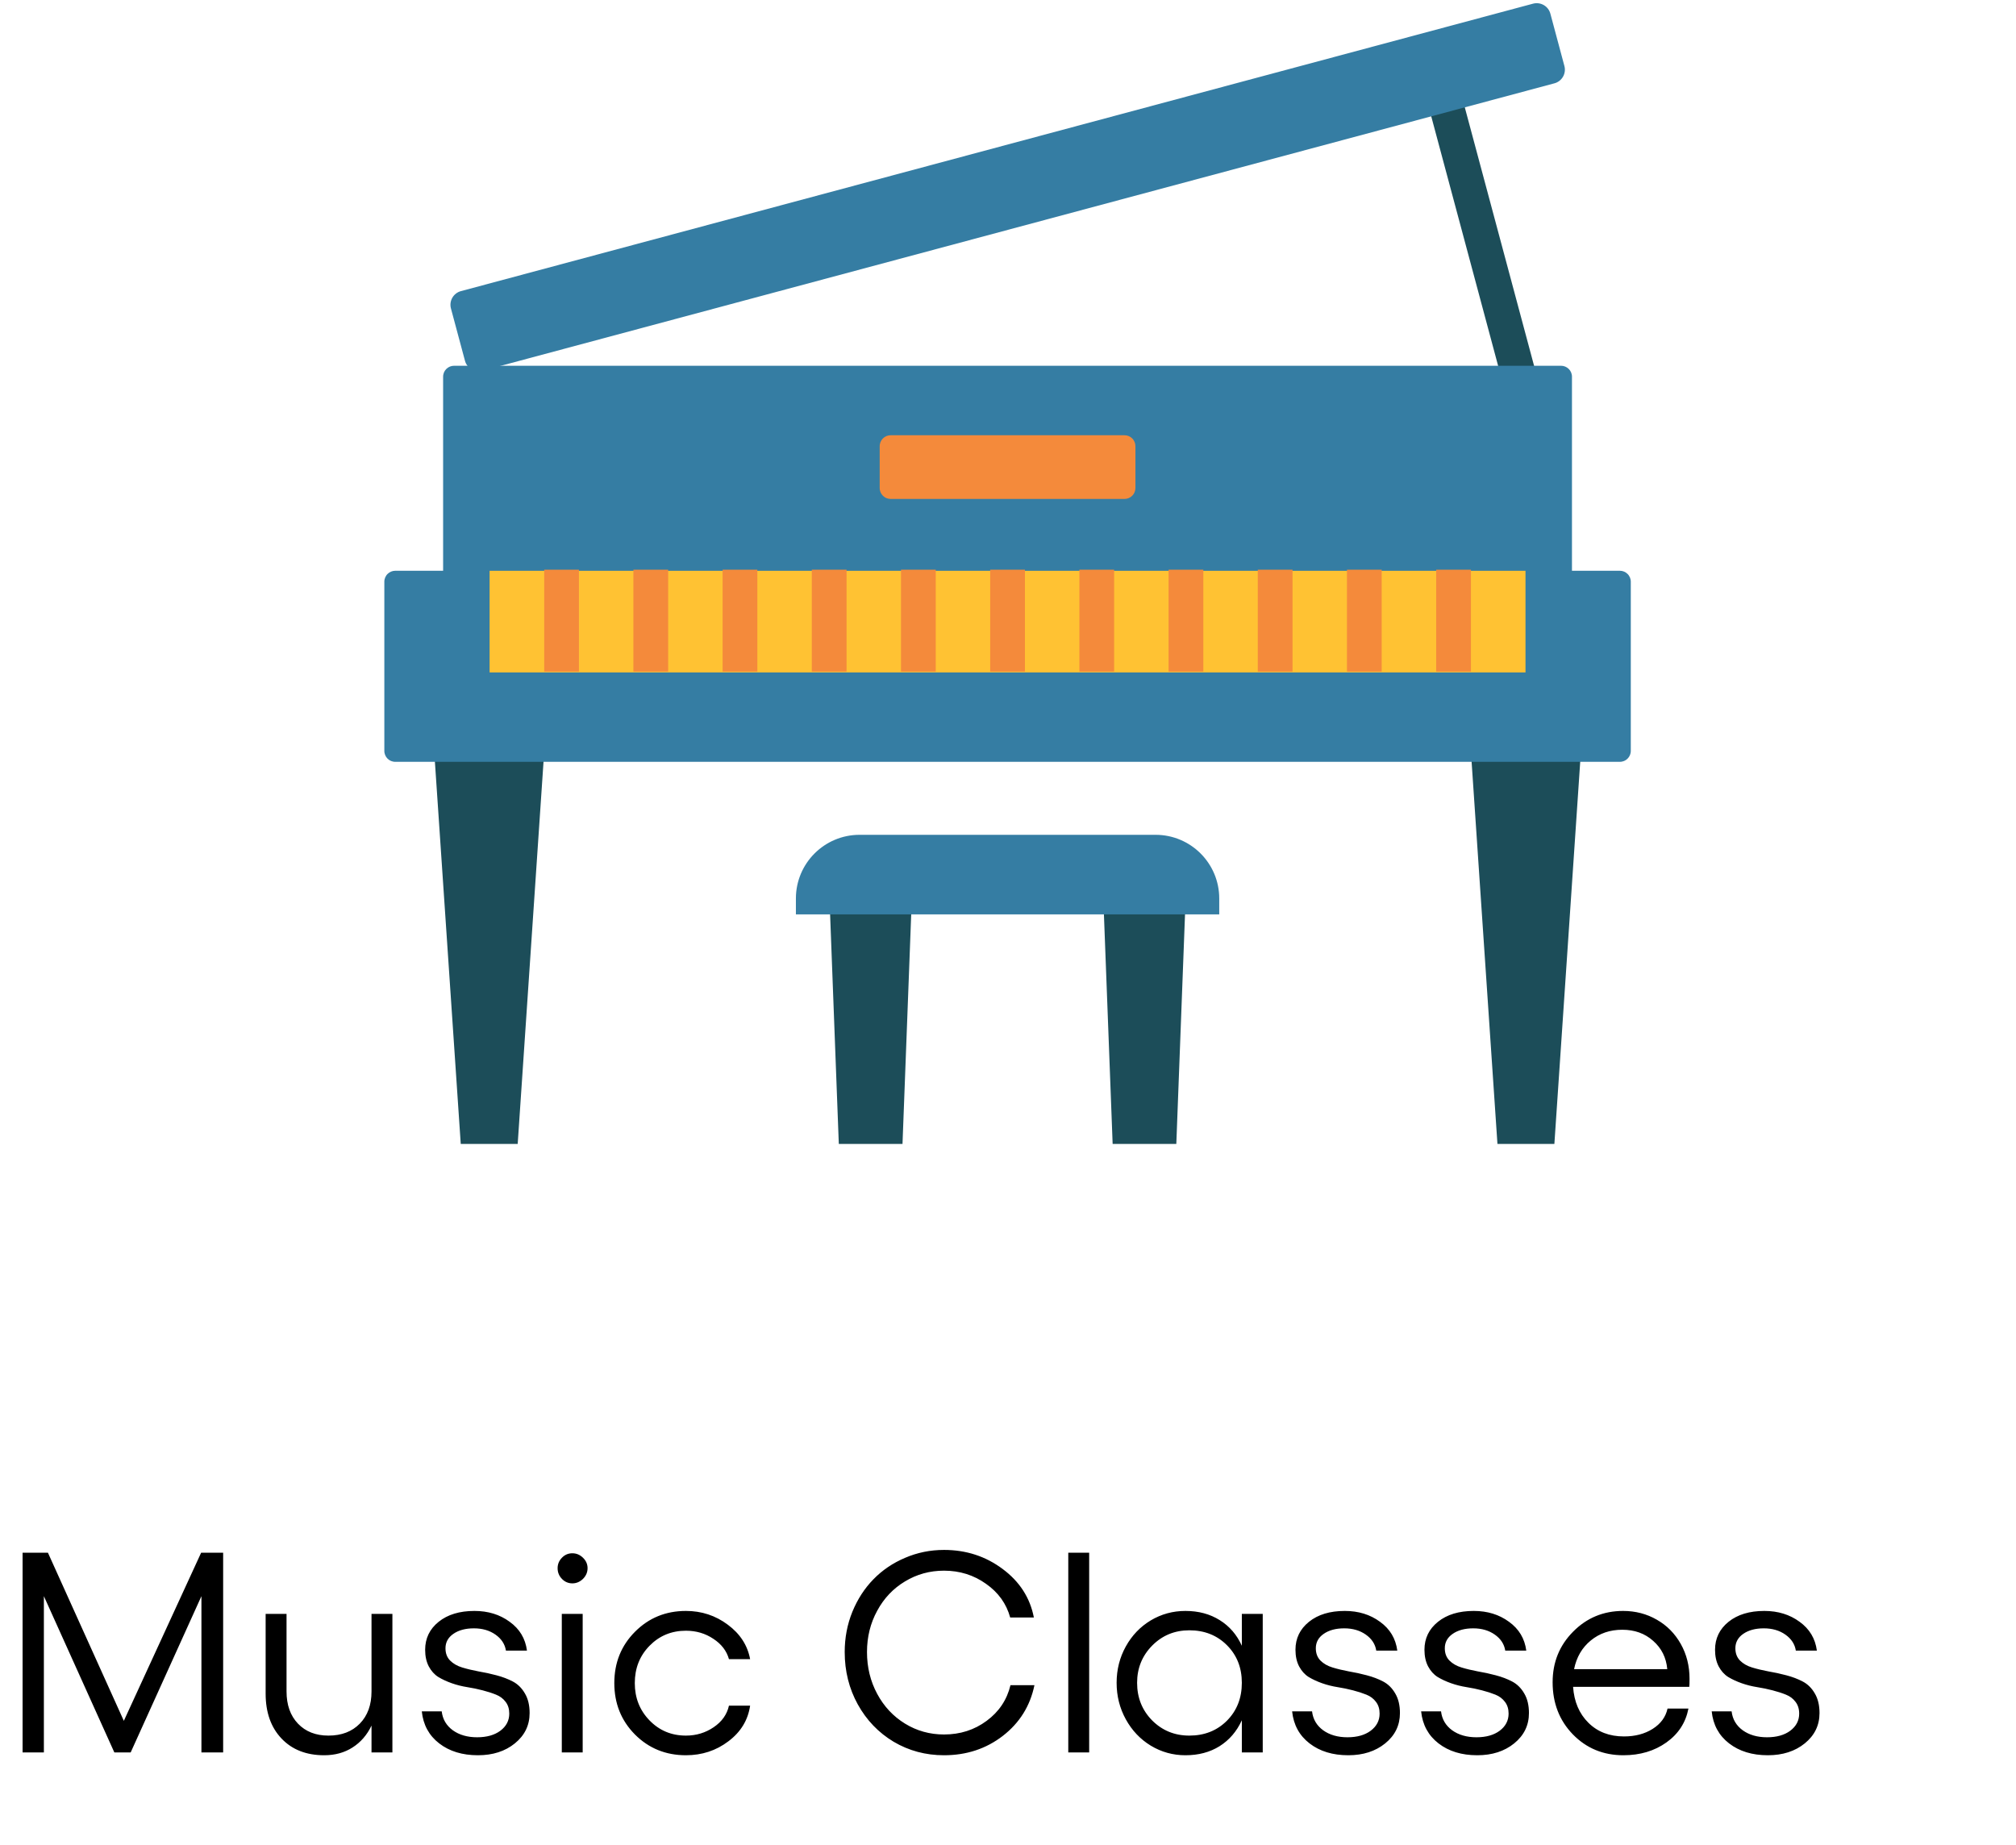<svg width="106" height="97" viewBox="0 0 106 97" fill="none" xmlns="http://www.w3.org/2000/svg">
<path d="M74.9 4.798L76.664 4.325L81.39 21.953L79.626 22.426L74.9 4.798Z" fill="#1C4D59"/>
<path d="M24.448 18.969L23.71 16.218C23.697 16.171 23.689 16.123 23.686 16.074C23.683 16.025 23.684 15.977 23.691 15.928C23.697 15.88 23.708 15.832 23.724 15.786C23.74 15.74 23.76 15.696 23.784 15.653C23.808 15.611 23.837 15.572 23.869 15.535C23.901 15.498 23.937 15.465 23.976 15.435C24.014 15.405 24.055 15.38 24.099 15.358C24.143 15.336 24.189 15.319 24.236 15.307L80.606 0.193C80.654 0.18 80.702 0.172 80.75 0.169C80.799 0.166 80.848 0.167 80.896 0.174C80.945 0.18 80.992 0.191 81.038 0.207C81.084 0.223 81.129 0.243 81.171 0.267C81.213 0.292 81.253 0.32 81.29 0.352C81.326 0.384 81.36 0.42 81.389 0.458C81.419 0.497 81.445 0.538 81.466 0.582C81.488 0.626 81.505 0.672 81.518 0.719L82.255 3.47C82.268 3.517 82.276 3.565 82.279 3.614C82.282 3.663 82.281 3.711 82.274 3.76C82.268 3.808 82.257 3.856 82.241 3.902C82.226 3.948 82.206 3.992 82.181 4.035C82.157 4.077 82.128 4.117 82.096 4.153C82.064 4.19 82.029 4.223 81.99 4.253C81.951 4.283 81.91 4.308 81.866 4.33C81.822 4.352 81.777 4.369 81.73 4.381L25.359 19.495C25.312 19.508 25.264 19.516 25.215 19.519C25.166 19.522 25.118 19.521 25.069 19.514C25.021 19.508 24.973 19.497 24.927 19.481C24.881 19.465 24.837 19.445 24.794 19.421C24.752 19.397 24.712 19.368 24.676 19.336C24.639 19.304 24.606 19.268 24.576 19.23C24.546 19.191 24.521 19.15 24.499 19.106C24.477 19.062 24.46 19.017 24.448 18.969Z" fill="#357DA3"/>
<path d="M23.299 33.098V19.806C23.299 19.769 23.302 19.731 23.31 19.694C23.317 19.657 23.328 19.622 23.342 19.587C23.357 19.552 23.375 19.519 23.395 19.487C23.416 19.456 23.44 19.427 23.467 19.4C23.494 19.374 23.523 19.35 23.554 19.329C23.585 19.308 23.618 19.29 23.653 19.276C23.688 19.261 23.724 19.25 23.761 19.243C23.798 19.236 23.835 19.232 23.873 19.232H82.079C82.117 19.232 82.154 19.236 82.191 19.243C82.228 19.25 82.264 19.261 82.299 19.276C82.334 19.29 82.367 19.308 82.398 19.329C82.43 19.35 82.459 19.374 82.485 19.4C82.512 19.427 82.536 19.456 82.557 19.487C82.578 19.519 82.595 19.552 82.61 19.587C82.624 19.622 82.635 19.657 82.642 19.694C82.65 19.731 82.653 19.769 82.653 19.806V33.098C82.653 33.136 82.65 33.173 82.642 33.21C82.635 33.247 82.624 33.283 82.61 33.318C82.595 33.353 82.578 33.386 82.557 33.417C82.536 33.449 82.512 33.477 82.485 33.504C82.459 33.531 82.43 33.555 82.398 33.576C82.367 33.597 82.334 33.614 82.299 33.629C82.264 33.643 82.228 33.654 82.191 33.661C82.154 33.669 82.117 33.672 82.079 33.672H23.873C23.835 33.672 23.798 33.669 23.761 33.661C23.724 33.654 23.688 33.643 23.653 33.629C23.618 33.614 23.585 33.597 23.554 33.576C23.523 33.555 23.494 33.531 23.467 33.504C23.44 33.477 23.416 33.449 23.395 33.417C23.375 33.386 23.357 33.353 23.342 33.318C23.328 33.283 23.317 33.247 23.31 33.21C23.302 33.173 23.299 33.136 23.299 33.098Z" fill="#357DA3"/>
<path d="M27.22 60.15H24.226L22.719 37.868H28.726L27.22 60.15Z" fill="#1C4D59"/>
<path d="M81.728 60.15H78.735L77.228 37.868H83.235L81.728 60.15Z" fill="#1C4D59"/>
<path d="M20.208 39.483V30.586C20.208 30.548 20.211 30.511 20.219 30.474C20.226 30.437 20.237 30.401 20.252 30.366C20.266 30.331 20.284 30.298 20.305 30.267C20.326 30.235 20.349 30.206 20.376 30.18C20.403 30.153 20.432 30.129 20.463 30.108C20.494 30.087 20.527 30.07 20.562 30.055C20.597 30.041 20.633 30.03 20.67 30.022C20.707 30.015 20.744 30.011 20.782 30.011H85.172C85.21 30.011 85.247 30.015 85.284 30.022C85.321 30.03 85.357 30.041 85.392 30.055C85.427 30.07 85.46 30.087 85.491 30.108C85.522 30.129 85.551 30.153 85.578 30.18C85.605 30.206 85.629 30.235 85.649 30.267C85.67 30.298 85.688 30.331 85.703 30.366C85.717 30.401 85.728 30.437 85.735 30.474C85.743 30.511 85.746 30.548 85.746 30.586V39.483C85.746 39.521 85.743 39.558 85.735 39.595C85.728 39.632 85.717 39.668 85.703 39.703C85.688 39.738 85.67 39.771 85.649 39.802C85.629 39.833 85.605 39.862 85.578 39.889C85.551 39.916 85.522 39.94 85.491 39.961C85.46 39.981 85.427 39.999 85.392 40.014C85.357 40.028 85.321 40.039 85.284 40.046C85.247 40.054 85.21 40.057 85.172 40.057H20.782C20.744 40.057 20.707 40.054 20.67 40.046C20.633 40.039 20.597 40.028 20.562 40.014C20.527 39.999 20.494 39.981 20.463 39.961C20.432 39.94 20.403 39.916 20.376 39.889C20.349 39.862 20.326 39.833 20.305 39.802C20.284 39.771 20.266 39.738 20.252 39.703C20.237 39.668 20.226 39.632 20.219 39.595C20.211 39.558 20.208 39.521 20.208 39.483Z" fill="#357DA3"/>
<path d="M25.743 30.012H80.21V35.357H25.743V30.012Z" fill="#FFC233"/>
<path d="M46.254 25.659V23.46C46.254 23.422 46.257 23.385 46.265 23.348C46.272 23.311 46.283 23.275 46.297 23.24C46.312 23.205 46.329 23.172 46.35 23.141C46.371 23.109 46.395 23.08 46.422 23.054C46.448 23.027 46.477 23.003 46.509 22.982C46.54 22.961 46.573 22.944 46.608 22.929C46.643 22.915 46.679 22.904 46.716 22.896C46.753 22.889 46.79 22.886 46.828 22.886H59.126C59.163 22.886 59.201 22.889 59.238 22.896C59.275 22.904 59.311 22.915 59.346 22.929C59.38 22.944 59.413 22.961 59.445 22.982C59.476 23.003 59.505 23.027 59.532 23.054C59.559 23.08 59.582 23.109 59.603 23.141C59.624 23.172 59.642 23.205 59.656 23.24C59.671 23.275 59.682 23.311 59.689 23.348C59.696 23.385 59.7 23.422 59.7 23.46V25.659C59.7 25.697 59.696 25.734 59.689 25.771C59.682 25.808 59.671 25.844 59.656 25.879C59.642 25.914 59.624 25.947 59.603 25.979C59.582 26.01 59.559 26.039 59.532 26.066C59.505 26.092 59.476 26.116 59.445 26.137C59.413 26.158 59.38 26.176 59.346 26.19C59.311 26.204 59.275 26.215 59.238 26.223C59.201 26.23 59.163 26.234 59.126 26.234H46.828C46.79 26.234 46.753 26.23 46.716 26.223C46.679 26.215 46.643 26.204 46.608 26.19C46.573 26.176 46.54 26.158 46.509 26.137C46.477 26.116 46.448 26.092 46.422 26.066C46.395 26.039 46.371 26.01 46.35 25.979C46.329 25.947 46.312 25.914 46.297 25.879C46.283 25.844 46.272 25.808 46.265 25.771C46.257 25.734 46.254 25.697 46.254 25.659Z" fill="#F48A3B"/>
<path d="M28.614 29.956H30.44V35.313H28.614V29.956Z" fill="#F48A3B"/>
<path d="M33.304 29.956H35.131V35.313H33.304V29.956Z" fill="#F48A3B"/>
<path d="M37.994 29.956H39.82V35.313H37.994V29.956Z" fill="#F48A3B"/>
<path d="M42.684 29.956H44.511V35.313H42.684V29.956Z" fill="#F48A3B"/>
<path d="M47.374 29.956H49.201V35.313H47.374V29.956Z" fill="#F48A3B"/>
<path d="M52.063 29.956H53.89V35.313H52.063V29.956Z" fill="#F48A3B"/>
<path d="M56.754 29.956H58.58V35.313H56.754V29.956Z" fill="#F48A3B"/>
<path d="M61.444 29.956H63.27V35.313H61.444V29.956Z" fill="#F48A3B"/>
<path d="M66.134 29.956H67.961V35.313H66.134V29.956Z" fill="#F48A3B"/>
<path d="M70.823 29.956H72.649V35.313H70.823V29.956Z" fill="#F48A3B"/>
<path d="M75.514 29.956H77.341V35.313H75.514V29.956Z" fill="#F48A3B"/>
<path d="M47.453 60.149H44.104L43.602 46.908H47.955L47.453 60.149Z" fill="#1C4D59"/>
<path d="M61.85 60.149H58.502L57.999 46.908H62.352L61.85 60.149Z" fill="#1C4D59"/>
<path d="M64.107 48.08H41.848V47.243C41.848 45.394 43.347 43.895 45.196 43.895H60.758C62.608 43.895 64.107 45.394 64.107 47.243L64.107 48.08Z" fill="#357DA3"/>
<path d="M1.187 92.145V81.642H2.52L6.511 90.483L10.576 81.642H11.733V92.145H10.591V83.927L6.87 92.145H6.013L2.307 83.927V92.145H1.187ZM19.534 84.858H20.632V92.145H19.534V90.732C19.299 91.225 18.967 91.608 18.538 91.882C18.113 92.155 17.615 92.292 17.044 92.292C16.106 92.292 15.359 91.999 14.802 91.413C14.246 90.827 13.967 90.041 13.967 89.054V84.858H15.066V88.937C15.066 89.645 15.266 90.209 15.666 90.629C16.067 91.049 16.602 91.259 17.27 91.259C17.959 91.259 18.508 91.049 18.919 90.629C19.329 90.209 19.534 89.645 19.534 88.937V84.858ZM25.129 92.292C24.309 92.292 23.63 92.084 23.093 91.669C22.556 91.254 22.251 90.693 22.178 89.985H23.225C23.274 90.4 23.469 90.732 23.811 90.981C24.153 91.225 24.578 91.347 25.085 91.347C25.593 91.347 26.001 91.232 26.309 91.003C26.621 90.768 26.777 90.468 26.777 90.102C26.777 89.858 26.714 89.653 26.587 89.487C26.46 89.316 26.291 89.189 26.081 89.106C25.877 89.023 25.642 88.947 25.378 88.879C25.115 88.81 24.844 88.754 24.565 88.71C24.287 88.666 24.016 88.598 23.752 88.505C23.489 88.412 23.252 88.302 23.042 88.175C22.837 88.044 22.671 87.858 22.544 87.619C22.417 87.375 22.354 87.084 22.354 86.747C22.354 86.147 22.59 85.656 23.064 85.275C23.538 84.894 24.165 84.704 24.946 84.704C25.664 84.704 26.282 84.894 26.799 85.275C27.322 85.651 27.625 86.156 27.707 86.791H26.602C26.548 86.45 26.365 86.169 26.052 85.949C25.74 85.729 25.361 85.619 24.917 85.619C24.473 85.619 24.111 85.717 23.833 85.912C23.56 86.103 23.423 86.354 23.423 86.667C23.423 86.93 23.503 87.145 23.665 87.311C23.831 87.477 24.043 87.599 24.302 87.677C24.561 87.756 24.846 87.824 25.159 87.883C25.476 87.936 25.791 88.005 26.104 88.088C26.421 88.171 26.709 88.281 26.968 88.417C27.227 88.554 27.436 88.761 27.598 89.04C27.764 89.318 27.847 89.662 27.847 90.073C27.847 90.717 27.588 91.249 27.07 91.669C26.558 92.084 25.911 92.292 25.129 92.292ZM30.095 81.672C30.305 81.672 30.491 81.75 30.652 81.906C30.813 82.062 30.894 82.245 30.894 82.455C30.894 82.67 30.813 82.858 30.652 83.019C30.491 83.175 30.305 83.254 30.095 83.254C29.88 83.254 29.697 83.175 29.546 83.019C29.395 82.863 29.319 82.675 29.319 82.455C29.319 82.245 29.395 82.062 29.546 81.906C29.697 81.75 29.88 81.672 30.095 81.672ZM29.539 84.858H30.637V92.145H29.539V84.858ZM36.065 92.292C35.005 92.292 34.111 91.928 33.384 91.2C32.661 90.468 32.3 89.567 32.3 88.498C32.3 87.428 32.661 86.53 33.384 85.802C34.111 85.07 35.005 84.704 36.065 84.704C36.89 84.704 37.624 84.946 38.269 85.429C38.914 85.907 39.304 86.51 39.441 87.238H38.328C38.206 86.803 37.932 86.447 37.507 86.169C37.083 85.885 36.602 85.744 36.065 85.744C35.308 85.744 34.67 86.008 34.153 86.535C33.635 87.062 33.377 87.717 33.377 88.498C33.377 89.274 33.635 89.928 34.153 90.461C34.67 90.993 35.308 91.259 36.065 91.259C36.606 91.259 37.092 91.112 37.522 90.82C37.956 90.527 38.225 90.148 38.328 89.684H39.441C39.329 90.446 38.948 91.071 38.298 91.559C37.654 92.048 36.909 92.292 36.065 92.292ZM49.636 92.292C48.669 92.292 47.786 92.055 46.985 91.581C46.189 91.103 45.562 90.448 45.102 89.618C44.644 88.788 44.414 87.87 44.414 86.865C44.414 86.117 44.548 85.412 44.817 84.748C45.09 84.084 45.459 83.515 45.923 83.041C46.387 82.563 46.941 82.187 47.585 81.913C48.23 81.635 48.914 81.496 49.636 81.496C50.798 81.496 51.826 81.83 52.72 82.499C53.613 83.163 54.16 84.013 54.36 85.048H53.115C52.915 84.321 52.49 83.73 51.841 83.276C51.196 82.817 50.461 82.587 49.636 82.587C48.889 82.587 48.206 82.775 47.585 83.151C46.965 83.522 46.477 84.037 46.121 84.697C45.764 85.351 45.586 86.073 45.586 86.865C45.586 87.665 45.764 88.398 46.121 89.062C46.477 89.726 46.965 90.248 47.585 90.629C48.206 91.01 48.889 91.2 49.636 91.2C50.486 91.2 51.233 90.961 51.877 90.483C52.527 90.004 52.944 89.379 53.13 88.608H54.39C54.165 89.701 53.611 90.59 52.727 91.274C51.848 91.952 50.818 92.292 49.636 92.292ZM57.268 81.642V92.145H56.169V81.642H57.268ZM65.295 84.858H66.394V92.145H65.295V90.453C65.027 91.039 64.636 91.493 64.124 91.816C63.616 92.133 63.018 92.292 62.329 92.292C61.67 92.292 61.062 92.123 60.505 91.786C59.954 91.45 59.517 90.988 59.194 90.402C58.872 89.816 58.711 89.177 58.711 88.483C58.711 87.79 58.872 87.153 59.194 86.572C59.517 85.99 59.954 85.534 60.505 85.202C61.062 84.87 61.67 84.704 62.329 84.704C63.018 84.704 63.618 84.865 64.131 85.187C64.644 85.505 65.032 85.954 65.295 86.535V84.858ZM62.534 91.259C63.33 91.259 63.989 90.998 64.512 90.475C65.034 89.948 65.295 89.284 65.295 88.483C65.295 87.687 65.034 87.028 64.512 86.506C63.989 85.983 63.33 85.722 62.534 85.722C61.763 85.722 61.111 85.99 60.579 86.528C60.051 87.065 59.788 87.717 59.788 88.483C59.788 89.264 60.051 89.924 60.579 90.461C61.111 90.993 61.763 91.259 62.534 91.259ZM70.891 92.292C70.071 92.292 69.392 92.084 68.855 91.669C68.318 91.254 68.013 90.693 67.939 89.985H68.987C69.036 90.4 69.231 90.732 69.573 90.981C69.915 91.225 70.339 91.347 70.847 91.347C71.355 91.347 71.763 91.232 72.07 91.003C72.383 90.768 72.539 90.468 72.539 90.102C72.539 89.858 72.476 89.653 72.349 89.487C72.222 89.316 72.053 89.189 71.843 89.106C71.638 89.023 71.404 88.947 71.14 88.879C70.876 88.81 70.606 88.754 70.327 88.71C70.049 88.666 69.778 88.598 69.514 88.505C69.251 88.412 69.014 88.302 68.804 88.175C68.599 88.044 68.433 87.858 68.306 87.619C68.179 87.375 68.115 87.084 68.115 86.747C68.115 86.147 68.352 85.656 68.826 85.275C69.299 84.894 69.927 84.704 70.708 84.704C71.426 84.704 72.043 84.894 72.561 85.275C73.084 85.651 73.386 86.156 73.469 86.791H72.363C72.31 86.45 72.126 86.169 71.814 85.949C71.501 85.729 71.123 85.619 70.679 85.619C70.234 85.619 69.873 85.717 69.595 85.912C69.321 86.103 69.185 86.354 69.185 86.667C69.185 86.93 69.265 87.145 69.426 87.311C69.592 87.477 69.805 87.599 70.064 87.677C70.322 87.756 70.608 87.824 70.92 87.883C71.238 87.936 71.553 88.005 71.865 88.088C72.183 88.171 72.471 88.281 72.73 88.417C72.988 88.554 73.198 88.761 73.359 89.04C73.525 89.318 73.608 89.662 73.608 90.073C73.608 90.717 73.35 91.249 72.832 91.669C72.319 92.084 71.672 92.292 70.891 92.292ZM77.673 92.292C76.853 92.292 76.174 92.084 75.637 91.669C75.1 91.254 74.795 90.693 74.722 89.985H75.769C75.818 90.4 76.013 90.732 76.355 90.981C76.697 91.225 77.122 91.347 77.629 91.347C78.137 91.347 78.545 91.232 78.853 91.003C79.165 90.768 79.321 90.468 79.321 90.102C79.321 89.858 79.258 89.653 79.131 89.487C79.004 89.316 78.835 89.189 78.626 89.106C78.42 89.023 78.186 88.947 77.922 88.879C77.659 88.81 77.388 88.754 77.109 88.71C76.831 88.666 76.56 88.598 76.296 88.505C76.033 88.412 75.796 88.302 75.586 88.175C75.381 88.044 75.215 87.858 75.088 87.619C74.961 87.375 74.897 87.084 74.897 86.747C74.897 86.147 75.134 85.656 75.608 85.275C76.082 84.894 76.709 84.704 77.49 84.704C78.208 84.704 78.826 84.894 79.343 85.275C79.866 85.651 80.168 86.156 80.251 86.791H79.145C79.092 86.45 78.909 86.169 78.596 85.949C78.284 85.729 77.905 85.619 77.461 85.619C77.017 85.619 76.655 85.717 76.377 85.912C76.103 86.103 75.967 86.354 75.967 86.667C75.967 86.93 76.047 87.145 76.209 87.311C76.374 87.477 76.587 87.599 76.846 87.677C77.105 87.756 77.39 87.824 77.703 87.883C78.02 87.936 78.335 88.005 78.647 88.088C78.965 88.171 79.253 88.281 79.512 88.417C79.77 88.554 79.981 88.761 80.142 89.04C80.308 89.318 80.391 89.662 80.391 90.073C80.391 90.717 80.132 91.249 79.614 91.669C79.102 92.084 78.455 92.292 77.673 92.292ZM88.835 88.278C88.835 88.498 88.831 88.637 88.821 88.696H82.712C82.766 89.477 83.035 90.107 83.518 90.585C84.001 91.064 84.624 91.303 85.386 91.303C85.972 91.303 86.475 91.171 86.894 90.907C87.319 90.639 87.581 90.282 87.678 89.838H88.777C88.635 90.575 88.249 91.169 87.62 91.618C86.99 92.067 86.235 92.292 85.356 92.292C84.297 92.292 83.411 91.925 82.698 91.193C81.99 90.461 81.636 89.548 81.636 88.454C81.636 87.404 81.995 86.518 82.712 85.795C83.43 85.068 84.307 84.704 85.342 84.704C85.991 84.704 86.582 84.858 87.114 85.165C87.647 85.468 88.066 85.893 88.374 86.44C88.682 86.987 88.835 87.599 88.835 88.278ZM82.764 87.765H87.664C87.61 87.16 87.363 86.664 86.924 86.279C86.489 85.888 85.947 85.693 85.298 85.693C84.653 85.693 84.102 85.881 83.643 86.257C83.184 86.633 82.891 87.135 82.764 87.765ZM92.952 92.292C92.131 92.292 91.453 92.084 90.915 91.669C90.378 91.254 90.073 90.693 90 89.985H91.047C91.096 90.4 91.291 90.732 91.633 90.981C91.975 91.225 92.4 91.347 92.908 91.347C93.415 91.347 93.823 91.232 94.131 91.003C94.443 90.768 94.6 90.468 94.6 90.102C94.6 89.858 94.536 89.653 94.409 89.487C94.282 89.316 94.114 89.189 93.904 89.106C93.699 89.023 93.464 88.947 93.201 88.879C92.937 88.81 92.666 88.754 92.388 88.71C92.109 88.666 91.838 88.598 91.575 88.505C91.311 88.412 91.074 88.302 90.864 88.175C90.659 88.044 90.493 87.858 90.366 87.619C90.239 87.375 90.176 87.084 90.176 86.747C90.176 86.147 90.413 85.656 90.886 85.275C91.36 84.894 91.987 84.704 92.769 84.704C93.486 84.704 94.104 84.894 94.622 85.275C95.144 85.651 95.447 86.156 95.53 86.791H94.424C94.37 86.45 94.187 86.169 93.874 85.949C93.562 85.729 93.184 85.619 92.739 85.619C92.295 85.619 91.934 85.717 91.655 85.912C91.382 86.103 91.245 86.354 91.245 86.667C91.245 86.93 91.326 87.145 91.487 87.311C91.653 87.477 91.865 87.599 92.124 87.677C92.383 87.756 92.668 87.824 92.981 87.883C93.298 87.936 93.613 88.005 93.926 88.088C94.243 88.171 94.531 88.281 94.79 88.417C95.049 88.554 95.259 88.761 95.42 89.04C95.586 89.318 95.669 89.662 95.669 90.073C95.669 90.717 95.41 91.249 94.893 91.669C94.38 92.084 93.733 92.292 92.952 92.292Z" fill="black"/>
</svg>
